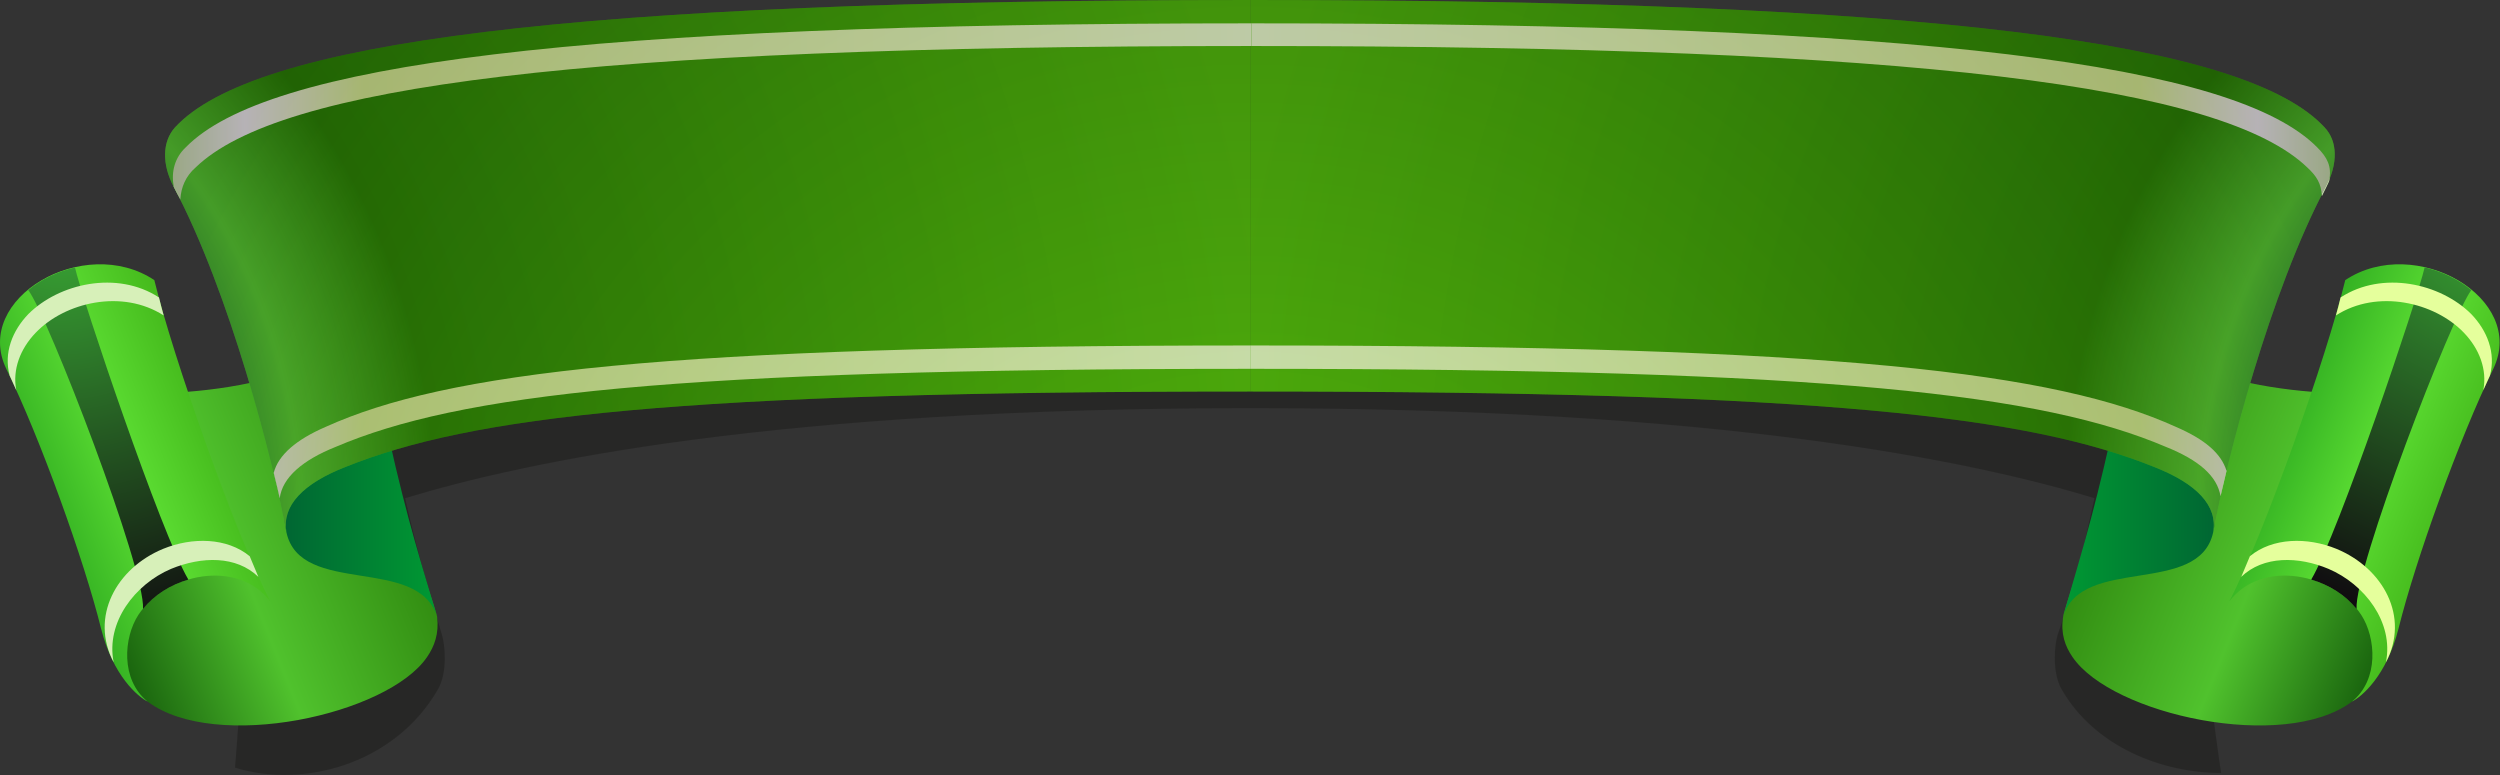 <svg width="558" height="173" viewBox="0 0 558 173" fill="none" xmlns="http://www.w3.org/2000/svg">
<rect x="0" y="0" width="558" height="173" fill="#333333" stroke="none"/>
<path opacity="0.5" d="M460.639 140.228C474.185 139.93 486.839 139.781 500.683 139.483C503.065 131.296 501.576 91.252 498.599 100.184C494.431 99.737 490.114 99.142 485.946 98.397C490.114 84.404 495.473 69.221 501.576 57.758C504.107 53.144 503.958 48.38 501.278 45.552C485.052 27.837 420.446 19.054 279.028 19.054C137.46 19.054 72.855 27.837 56.629 45.552C53.949 48.38 53.8 53.144 56.331 57.758C62.434 69.221 67.793 84.404 71.961 98.397C67.793 99.142 63.476 99.737 59.308 100.184C57.522 95.123 56.033 90.359 54.842 86.042C56.48 108.818 58.564 127.574 60.648 132.189L64.667 135.762C59.904 135.762 59.457 135.315 54.693 135.315C54.991 140.674 53.651 154.965 52.46 171.34C67.793 176.103 88.187 170.446 97.714 153.923C99.947 150.201 99.352 143.8 98.608 141.567C96.226 133.231 93.546 124.895 90.42 111.2C117.364 103.012 173.485 91.103 279.028 91.103C384.422 91.103 440.543 103.012 467.487 111.2C464.509 124.299 462.872 132.338 460.639 140.228Z" fill="#1D1D1B"/>
<path opacity="0.5" d="M489.518 141.27C475.823 141.121 474.185 138.442 460.341 138.293C460.341 138.591 459.448 141.27 459.299 141.568C458.555 143.801 457.959 150.202 460.192 153.923C467.487 166.577 482.373 172.531 495.77 172.531C494.728 166.726 492.346 143.057 489.518 141.27Z" fill="#1D1D1B"/>
<path d="M32.96 156.602C47.995 167.916 86.55 159.58 95.333 146.629C96.971 144.247 98.013 141.419 97.566 137.697C97.715 136.506 79.107 84.553 77.618 71.454C76.428 86.638 32.96 89.764 22.242 86.786C18.669 102.268 19.414 147.522 32.96 156.602Z" fill="url(#paint0_linear_323_255)"/>
<path d="M63.923 118.791C60.946 105.394 72.855 97.802 86.699 97.207C91.016 116.707 94.291 126.383 97.566 137.697C93.397 123.853 67.049 133.231 63.923 118.791Z" fill="url(#paint1_linear_323_255)"/>
<path d="M34.448 62.522C38.617 79.79 52.609 119.387 60.35 134.273C53.056 124.597 36.979 128.021 30.876 137.25C27.601 142.312 26.856 151.69 32.96 156.602C30.876 155.56 25.219 150.946 22.539 140.227C18.818 125.192 8.993 97.802 1.401 82.32C-6.191 66.541 18.818 52.101 34.448 62.522Z" fill="url(#paint2_linear_323_255)"/>
<path style="mix-blend-mode:screen" d="M16.734 59.693C12.863 60.586 9.142 62.372 6.313 64.754C10.63 70.411 32.513 127.127 31.918 135.91C34.448 132.784 38.021 130.551 42.04 129.36C35.937 119.089 18.222 66.392 16.734 59.693Z" fill="url(#paint3_radial_323_255)"/>
<path d="M36.533 70.411C36.136 69.022 35.788 67.682 35.49 66.392C26.112 60.288 13.161 63.266 6.314 70.113C2.741 73.835 0.806 78.747 2.146 83.809C2.642 84.9 3.138 85.992 3.634 87.084C2.741 82.469 4.527 77.854 7.951 74.281C14.501 67.434 27.303 64.457 36.533 70.411ZM55.736 124.15C50.674 119.982 42.934 119.833 36.384 122.513C25.963 126.83 20.009 137.696 25.368 147.819C23.582 138.887 30.131 130.402 38.17 126.978C45.018 124.15 52.758 124.001 57.671 128.765C57.075 127.375 56.43 125.837 55.736 124.15Z" fill="url(#paint4_linear_323_255)"/>
<path d="M524.948 156.602C509.913 167.916 471.357 159.58 462.575 146.629C460.937 144.247 459.895 141.419 460.491 137.697C460.193 136.506 478.801 84.553 480.289 71.454C481.48 86.638 524.948 89.764 535.666 86.786C539.238 102.268 538.494 147.522 524.948 156.602Z" fill="url(#paint5_linear_323_255)"/>
<path d="M493.985 118.791C496.962 105.394 485.053 97.802 471.209 97.207C466.892 116.707 463.617 126.383 460.491 137.697C464.51 123.853 490.858 133.231 493.985 118.791Z" fill="url(#paint6_linear_323_255)"/>
<path d="M523.459 62.522C519.291 79.79 505.298 119.387 497.557 134.273C504.851 124.597 520.928 128.021 527.032 137.25C530.307 142.312 531.051 151.69 524.948 156.602C527.032 155.56 532.688 150.946 535.368 140.227C539.09 125.192 548.914 97.802 556.506 82.32C564.098 66.541 539.09 52.101 523.459 62.522Z" fill="url(#paint7_linear_323_255)"/>
<path style="mix-blend-mode:screen" d="M541.174 59.693C545.044 60.586 548.766 62.372 551.594 64.754C547.277 70.411 525.394 127.127 525.99 135.91C523.459 132.784 519.886 130.551 515.867 129.36C521.971 119.089 539.685 66.392 541.174 59.693Z" fill="url(#paint8_radial_323_255)"/>
<path d="M551.594 70.113C544.746 63.266 531.795 60.288 522.417 66.392C522.119 67.682 521.772 69.022 521.375 70.411C530.605 64.457 543.407 67.434 549.957 74.281C553.38 77.854 555.167 82.469 554.274 87.084C554.77 85.992 555.266 84.9 555.762 83.809C557.102 78.747 555.167 73.835 551.594 70.113ZM521.524 122.513C514.974 119.833 507.233 119.982 502.172 124.15C501.477 125.837 500.832 127.375 500.237 128.765C505.149 124.001 513.039 124.15 519.738 126.978C527.776 130.402 534.326 138.887 532.54 147.819C537.899 137.696 531.944 126.83 521.524 122.513Z" fill="url(#paint9_linear_323_255)"/>
<path d="M39.063 28.433C36.235 31.559 36.086 36.62 38.765 41.681C51.27 65.201 60.946 102.715 63.923 118.792C62.881 112.837 67.644 107.925 77.171 104.203C105.009 93.038 150.56 87.382 279.028 87.382V0C126.296 0 56.48 9.527 39.063 28.433Z" fill="url(#paint10_radial_323_255)"/>
<path d="M518.844 28.433C521.821 31.559 521.821 36.62 519.142 41.681C506.637 65.201 496.961 102.715 493.984 118.792C495.026 112.837 490.262 107.925 480.735 104.203C452.898 93.038 407.347 87.382 279.028 87.382V0C431.611 0 501.427 9.527 518.844 28.433Z" fill="url(#paint11_radial_323_255)"/>
<path d="M279.028 77.11C147.732 77.11 99.352 83.213 72.706 95.271C66.156 98.1 62.136 101.523 61.094 105.543C61.59 107.528 62.037 109.413 62.434 111.199C63.029 106.585 67.495 102.714 74.938 99.737C102.18 88.126 149.22 82.32 279.028 82.32H279.177V77.11H279.028ZM43.678 37.364C62.285 19.352 129.273 10.271 279.028 10.271H279.325V5.21H279.028C127.784 5.21 59.457 14.439 41.445 32.898C39.063 35.131 38.17 38.257 38.765 41.532C38.765 41.631 38.765 41.681 38.765 41.681C39.261 42.673 39.758 43.616 40.254 44.509C40.403 41.83 41.445 39.299 43.678 37.364Z" fill="url(#paint12_linear_323_255)"/>
<path d="M279.474 77.11C410.622 77.11 459.002 83.213 485.648 95.271C492.198 98.1 495.77 101.226 496.961 105.096C496.465 107.18 496.019 109.066 495.622 110.753C494.877 106.287 490.858 102.714 483.415 99.737C456.173 88.126 409.133 82.32 279.474 82.32H279.177V77.11H279.474ZM514.974 37.364C496.217 19.352 429.229 10.271 279.474 10.271H279.326V5.21H279.474C430.718 5.21 499.045 14.439 517.207 32.898C519.439 35.131 520.481 37.066 519.886 40.341C519.886 40.49 518.695 42.872 518.249 43.765C518.1 40.937 517.058 39.299 514.974 37.364Z" fill="url(#paint13_linear_323_255)"/>
<path style="mix-blend-mode:screen" opacity="0.3" d="M518.844 28.433C501.427 9.527 431.611 0 279.028 0C126.296 0 56.48 9.527 39.063 28.433C36.235 31.559 36.086 36.62 38.765 41.681C51.27 65.201 60.946 102.715 63.923 118.792C62.881 112.837 67.644 107.925 77.171 104.203C105.009 93.038 150.56 87.382 279.028 87.382C407.347 87.382 452.898 93.038 480.735 104.203C490.263 107.925 495.026 112.837 493.984 118.792C496.961 102.715 506.637 65.201 519.142 41.681C521.821 36.62 521.821 31.559 518.844 28.433Z" fill="url(#paint14_radial_323_255)"/>
<defs>
<linearGradient id="paint0_linear_323_255" x1="-13.038" y1="79.194" x2="84.764" y2="39.746" gradientUnits="userSpaceOnUse">
<stop stop-color="#064203"/>
<stop offset="0.42" stop-color="#50C22D"/>
<stop offset="1" stop-color="#1F6B00"/>
</linearGradient>
<linearGradient id="paint1_linear_323_255" x1="63.476" y1="97.207" x2="97.566" y2="97.207" gradientUnits="userSpaceOnUse">
<stop stop-color="#006633"/>
<stop offset="1" stop-color="#009933"/>
</linearGradient>
<linearGradient id="paint2_linear_323_255" x1="-40.727" y1="55.823" x2="45.166" y2="21.138" gradientUnits="userSpaceOnUse">
<stop stop-color="#0D8C07"/>
<stop offset="0.164" stop-color="#219C1B"/>
<stop offset="0.503" stop-color="#5CDE33"/>
<stop offset="1" stop-color="#298D00"/>
</linearGradient>
<radialGradient id="paint3_radial_323_255" cx="0" cy="0" r="1" gradientUnits="userSpaceOnUse" gradientTransform="translate(13.757 50.017) scale(100.333 100.333)">
<stop offset="0.004" stop-color="#3AAA35"/>
<stop offset="1" stop-color="#0D010D"/>
</radialGradient>
<linearGradient id="paint4_linear_323_255" x1="-3090.01" y1="-14220.2" x2="-2047.98" y2="-14641.1" gradientUnits="userSpaceOnUse">
<stop stop-color="#D7F0B9"/>
<stop offset="0.394" stop-color="white"/>
<stop offset="1" stop-color="#E5FF9C"/>
</linearGradient>
<linearGradient id="paint5_linear_323_255" x1="473.144" y1="39.746" x2="570.946" y2="79.194" gradientUnits="userSpaceOnUse">
<stop stop-color="#1F6B00"/>
<stop offset="0.58" stop-color="#50C22D"/>
<stop offset="1" stop-color="#064203"/>
</linearGradient>
<linearGradient id="paint6_linear_323_255" x1="460.491" y1="97.207" x2="494.431" y2="97.207" gradientUnits="userSpaceOnUse">
<stop stop-color="#009933"/>
<stop offset="1" stop-color="#006633"/>
</linearGradient>
<linearGradient id="paint7_linear_323_255" x1="512.89" y1="21.138" x2="598.634" y2="55.823" gradientUnits="userSpaceOnUse">
<stop stop-color="#0D8C07"/>
<stop offset="0.164" stop-color="#219C1B"/>
<stop offset="0.503" stop-color="#5CDE33"/>
<stop offset="1" stop-color="#298D00"/>
</linearGradient>
<radialGradient id="paint8_radial_323_255" cx="0" cy="0" r="1" gradientUnits="userSpaceOnUse" gradientTransform="translate(557.995 47.337) scale(99.588 99.588)">
<stop offset="0.004" stop-color="#3AAA35"/>
<stop offset="1" stop-color="#0D010D"/>
</radialGradient>
<linearGradient id="paint9_linear_323_255" x1="21047.6" y1="-6503.62" x2="22089.7" y2="-6082.64" gradientUnits="userSpaceOnUse">
<stop stop-color="#E5FF9C"/>
<stop offset="0.606" stop-color="white"/>
<stop offset="1" stop-color="#D7F0B9"/>
</linearGradient>
<radialGradient id="paint10_radial_323_255" cx="0" cy="0" r="1" gradientUnits="userSpaceOnUse" gradientTransform="translate(-61.419 114.475) scale(347.443 347.443)">
<stop offset="0.328" stop-color="#3AAA35"/>
<stop offset="0.37" stop-color="#5CDE33"/>
<stop offset="0.457" stop-color="#298D00"/>
<stop offset="1" stop-color="#47B308"/>
</radialGradient>
<radialGradient id="paint11_radial_323_255" cx="0" cy="0" r="1" gradientUnits="userSpaceOnUse" gradientTransform="translate(619.326 114.475) scale(347.443 347.443)">
<stop offset="0.328" stop-color="#3AAA35"/>
<stop offset="0.37" stop-color="#5CDE33"/>
<stop offset="0.457" stop-color="#298D00"/>
<stop offset="1" stop-color="#47B308"/>
</radialGradient>
<linearGradient id="paint12_linear_323_255" x1="38.467" y1="5.21" x2="279.177" y2="5.21" gradientUnits="userSpaceOnUse">
<stop stop-color="#D7F0B9"/>
<stop offset="0.067" stop-color="white"/>
<stop offset="0.177" stop-color="#E5FF9C"/>
<stop offset="1" stop-color="#F8FFE6"/>
</linearGradient>
<linearGradient id="paint13_linear_323_255" x1="279.177" y1="5.21" x2="520.035" y2="5.21" gradientUnits="userSpaceOnUse">
<stop stop-color="#F8FFE6"/>
<stop offset="0.823" stop-color="#E5FF9C"/>
<stop offset="0.933" stop-color="white"/>
<stop offset="1" stop-color="#D7F0B9"/>
</linearGradient>
<radialGradient id="paint14_radial_323_255" cx="0" cy="0" r="1" gradientUnits="userSpaceOnUse" gradientTransform="translate(279.028 172.233) scale(302.189 302.189)">
<stop stop-color="#7AD119"/>
<stop offset="0.874" stop-color="#0D010D"/>
</radialGradient>
</defs>
</svg>
